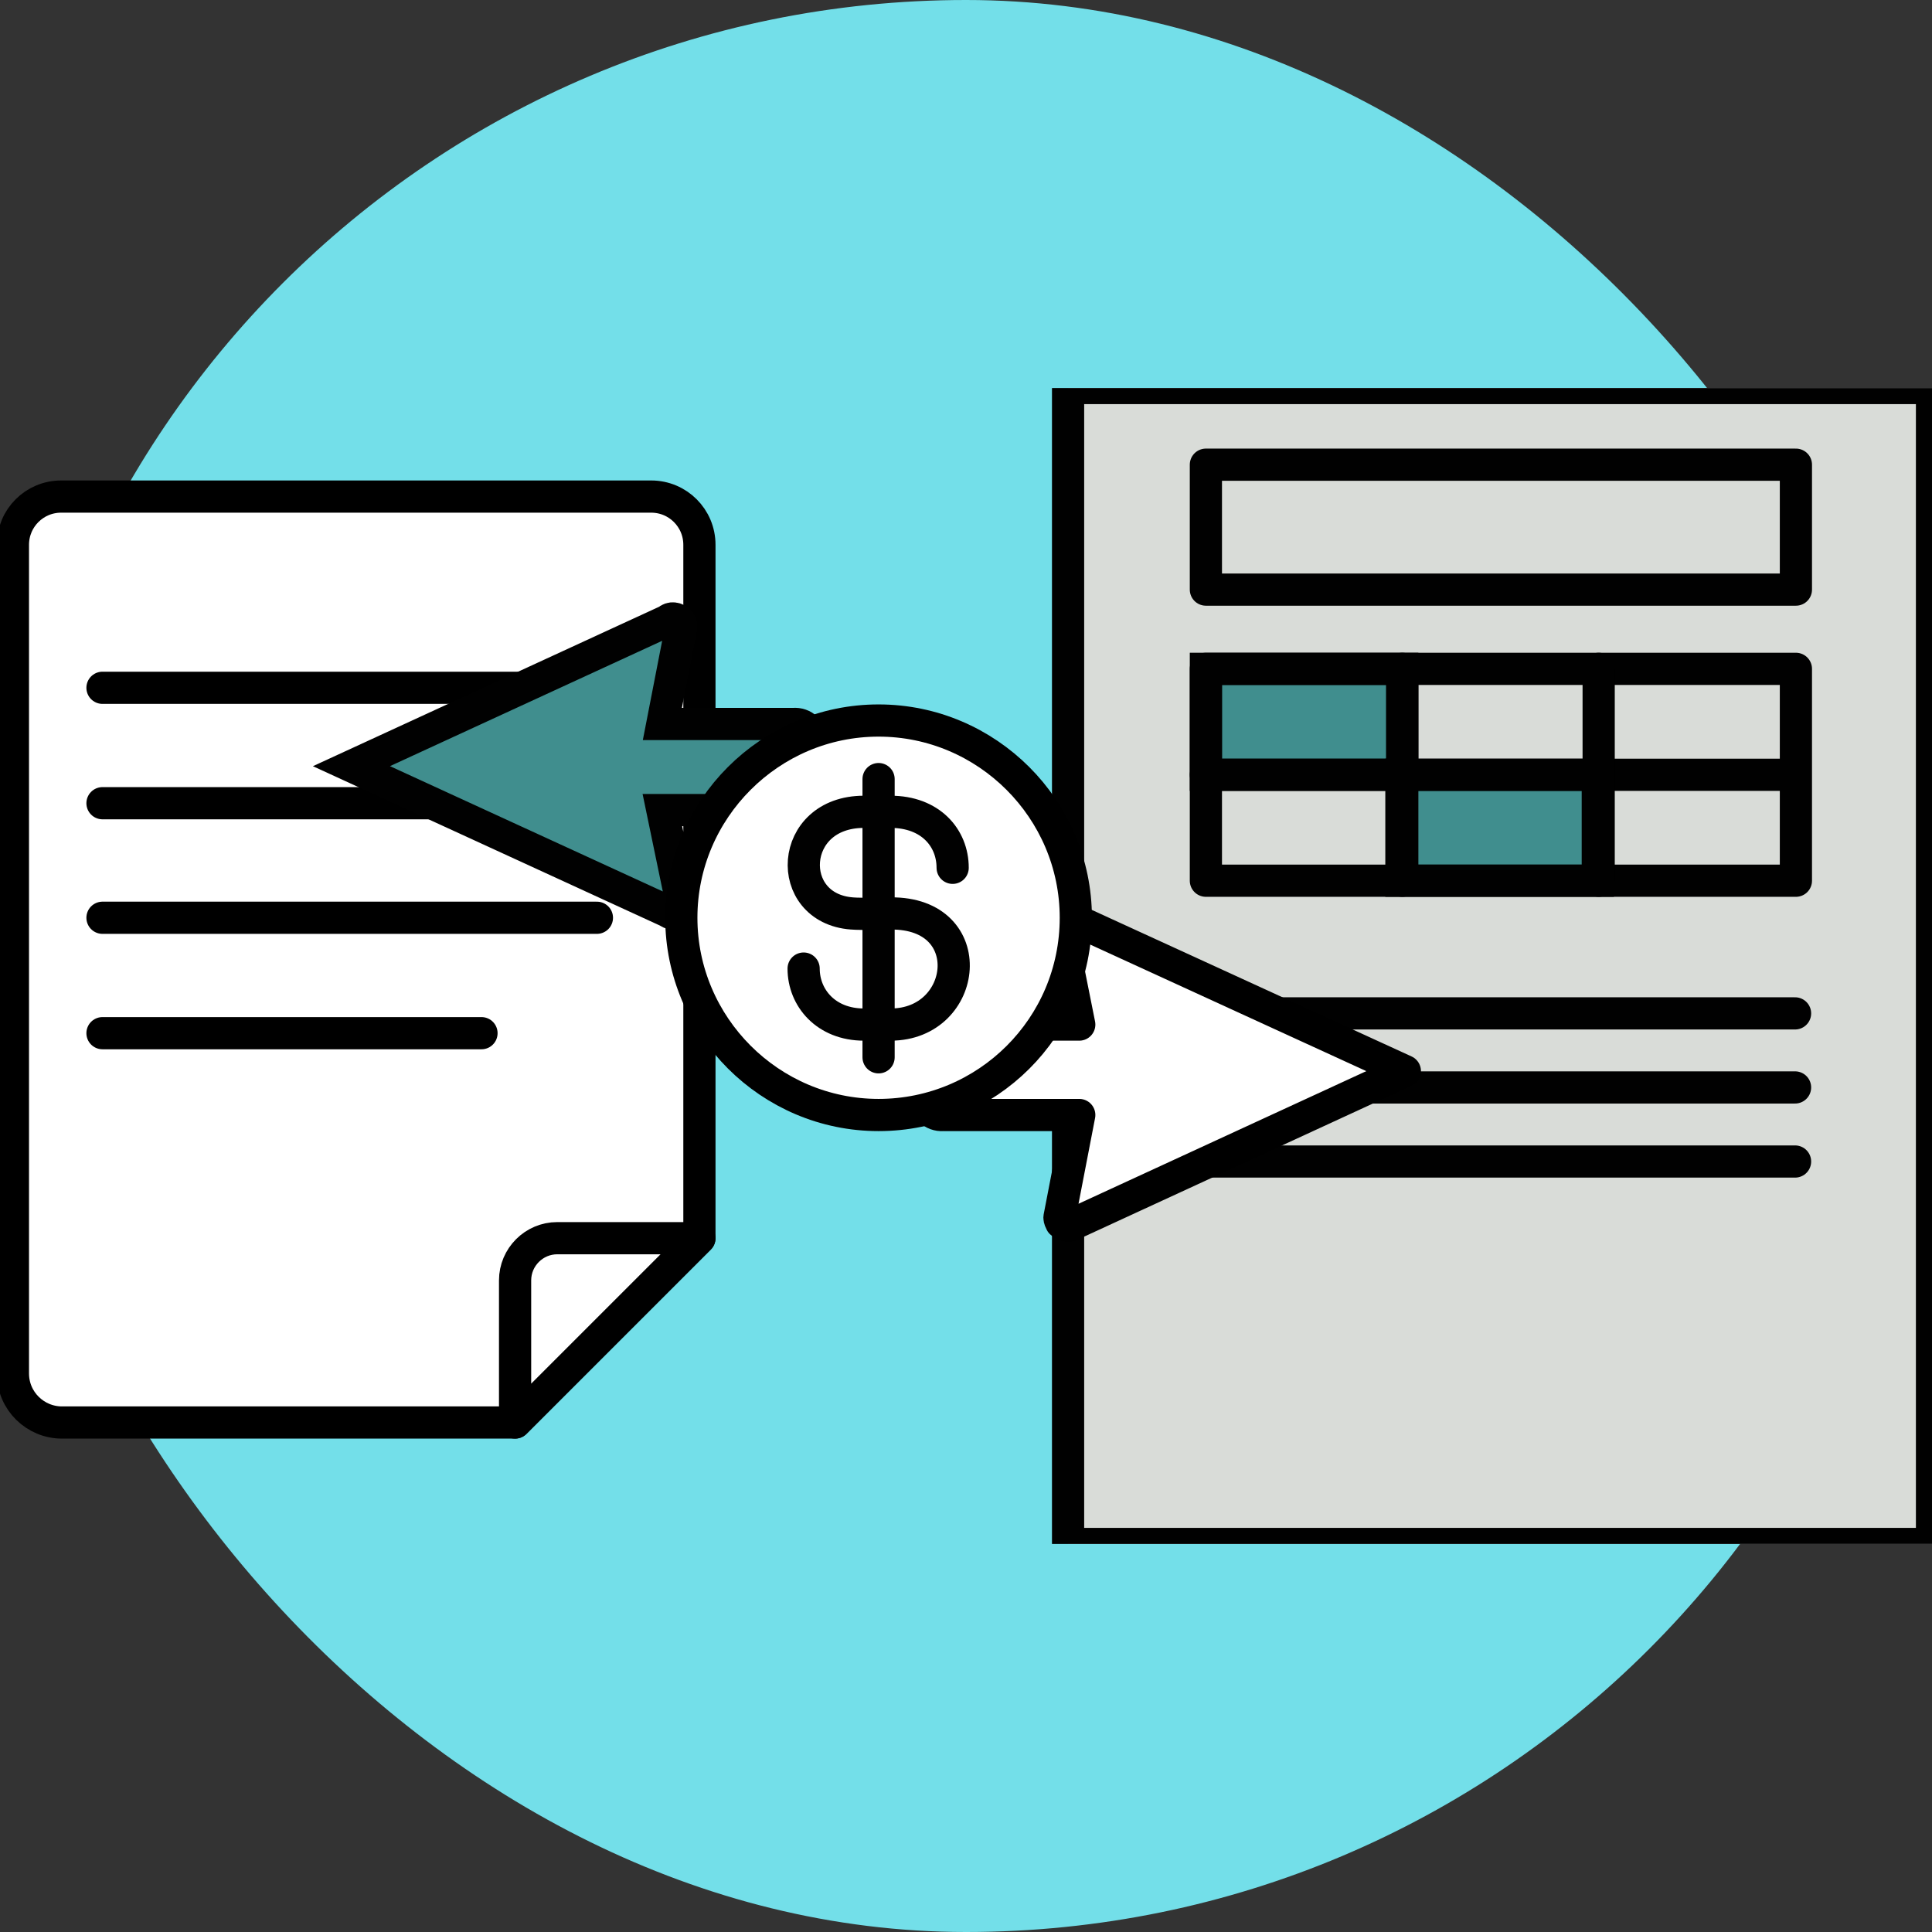 <svg width="120" height="120" viewBox="0 0 120 120" fill="none" xmlns="http://www.w3.org/2000/svg">
<rect x="0" y="0" width="120" height="120" fill="#333333" stroke="none"/>
<rect width="120" height="120" rx="60" fill="#73DFE9"/>
<g clip-path="url(#clip0_24_58)">
<path d="M66.34 24.102V60.963V95.898H99.296H120V75.675V60.963V24.102H66.34Z" fill="#D9DCD8" stroke="#010101" stroke-width="2" stroke-miterlimit="10"/>
<path d="M87.098 41.543H74.9V48.123H87.098V41.543Z" fill="#408E8E" stroke="#010101" stroke-width="2"/>
<path d="M99.242 48.123H87.044V54.703H99.242V48.123Z" fill="#408E8E" stroke="#010101" stroke-width="2"/>
<path d="M111.547 28.863H74.9V36.621H111.547V28.863Z" stroke="#010101" stroke-width="2" stroke-linecap="round" stroke-linejoin="round"/>
<path d="M111.547 41.543H74.9V54.703H111.547V41.543Z" stroke="#010101" stroke-width="2" stroke-linecap="round" stroke-linejoin="round"/>
<path d="M74.9 48.123H111.494" stroke="#010101" stroke-width="2" stroke-linecap="round" stroke-linejoin="round"/>
<path d="M99.296 41.543V54.703" stroke="#010101" stroke-width="2" stroke-linecap="round" stroke-linejoin="round"/>
<path d="M87.098 41.543V54.703" stroke="#010101" stroke-width="2" stroke-linecap="round" stroke-linejoin="round"/>
<path d="M74.9 62.943H111.494" stroke="#010101" stroke-width="2" stroke-linecap="round" stroke-linejoin="round"/>
<path d="M74.9 67.543H111.494" stroke="#010101" stroke-width="2" stroke-linecap="round" stroke-linejoin="round"/>
<path d="M74.9 72.144H111.494" stroke="#010101" stroke-width="2" stroke-linecap="round" stroke-linejoin="round"/>
<path d="M31.993 88.355H3.852C2.193 88.355 0.802 87.017 0.802 85.305V33.839C0.802 32.18 2.14 30.843 3.798 30.843H40.446C42.104 30.843 43.442 32.18 43.442 33.839V76.906L31.993 88.355Z" fill="white" stroke="black" stroke-width="2" stroke-linecap="round" stroke-linejoin="round"/>
<path d="M31.993 88.355V79.527C31.993 78.083 33.17 76.906 34.614 76.906H43.442L31.993 88.355Z" fill="white" stroke="black" stroke-width="2" stroke-linecap="round" stroke-linejoin="round"/>
<path d="M37.075 57.004H6.366" stroke="black" stroke-width="2" stroke-linecap="round" stroke-linejoin="round"/>
<path d="M29.906 64.173H6.366" stroke="black" stroke-width="2" stroke-linecap="round" stroke-linejoin="round"/>
<path d="M37.075 49.889H6.366" stroke="black" stroke-width="2" stroke-linecap="round" stroke-linejoin="round"/>
<path d="M37.075 42.72H6.366" stroke="black" stroke-width="2" stroke-linecap="round" stroke-linejoin="round"/>
<path d="M42.372 56.255C42.318 56.523 42.104 56.736 41.783 56.736C41.676 56.736 41.569 56.683 41.516 56.63L21.828 47.588L41.462 38.547C41.676 38.333 41.997 38.386 42.211 38.6C42.265 38.707 42.318 38.761 42.318 38.921L41.141 44.967H49.273C49.915 44.913 50.397 45.395 50.45 46.037V49.246C50.397 49.889 49.915 50.316 49.273 50.316H41.141L42.372 56.255Z" fill="#408E8E" stroke="#010101" stroke-width="2"/>
<path d="M65.805 57.486C65.858 57.164 66.126 56.95 66.393 57.004C66.5 57.004 66.607 57.057 66.714 57.111L87.258 66.527L66.714 75.996C66.5 76.21 66.126 76.157 65.912 75.943C65.858 75.836 65.805 75.729 65.805 75.622L67.035 69.255H58.582C57.94 69.309 57.405 68.774 57.352 68.132V64.761C57.405 64.12 57.94 63.638 58.582 63.638H67.035L65.805 57.486Z" fill="white" stroke="black" stroke-width="2" stroke-linecap="round" stroke-linejoin="round"/>
<path d="M54.57 69.255C47.829 69.255 42.318 63.745 42.318 57.004C42.318 50.263 47.829 44.753 54.57 44.753C61.311 44.753 66.821 50.263 66.821 57.004C66.821 63.798 61.311 69.255 54.57 69.255Z" fill="white" stroke="black" stroke-width="2" stroke-linecap="round" stroke-linejoin="round"/>
<path d="M54.57 48.391V65.671" stroke="#010101" stroke-width="2" stroke-linecap="round" stroke-linejoin="round"/>
<path d="M59.171 53.901C59.171 52.029 57.78 50.423 55.319 50.423H53.66C48.952 50.423 48.685 56.416 52.911 56.736C53.5 56.79 55.319 56.736 55.319 56.736C60.936 56.683 60.134 63.638 55.319 63.638H53.66C51.306 63.638 49.915 61.98 49.915 60.16" stroke="#010101" stroke-width="2" stroke-linecap="round" stroke-linejoin="round"/>
</g>
<defs>
<clipPath id="clip0_24_58">
<rect width="120" height="71.797" fill="white" transform="translate(0 24.102)"/>
</clipPath>
</defs>
</svg>
